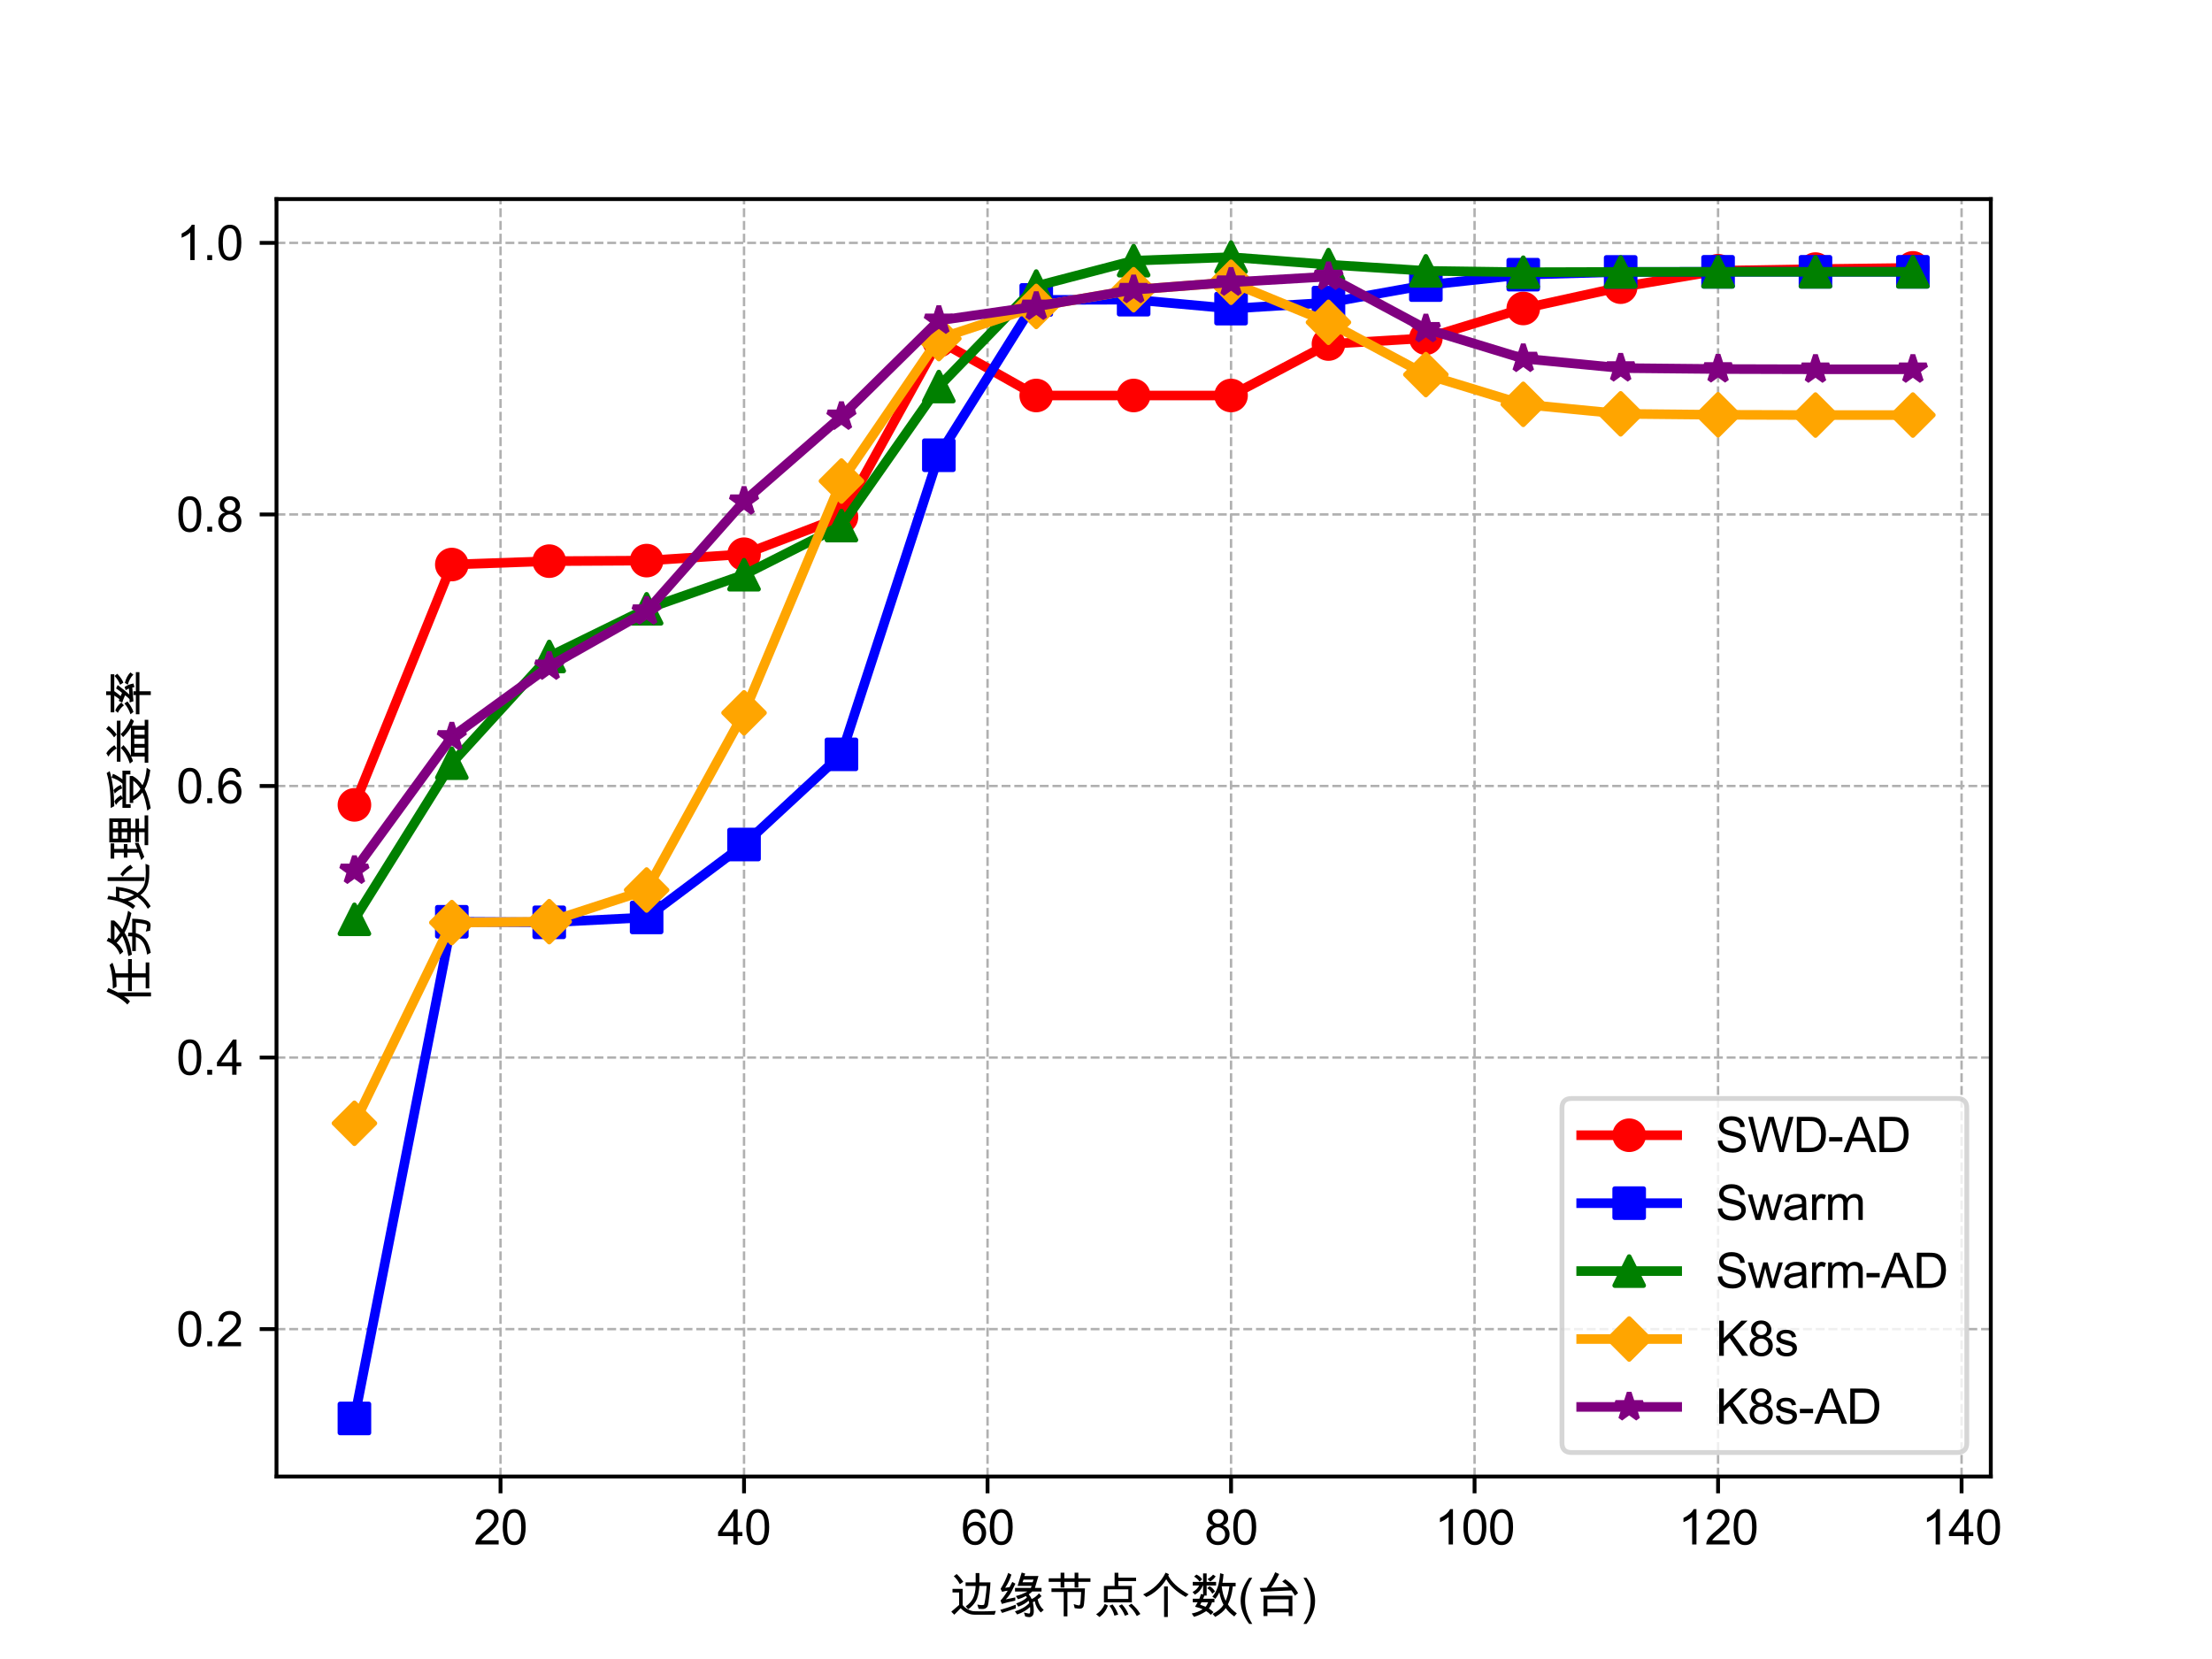 <?xml version="1.0" encoding="utf-8" standalone="no"?>
<!DOCTYPE svg PUBLIC "-//W3C//DTD SVG 1.1//EN"
  "http://www.w3.org/Graphics/SVG/1.1/DTD/svg11.dtd">
<svg xmlns:xlink="http://www.w3.org/1999/xlink" width="460.8pt" height="345.6pt" viewBox="0 0 460.8 345.6" xmlns="http://www.w3.org/2000/svg" version="1.1">
 <defs>
  <style type="text/css">*{stroke-linejoin: round; stroke-linecap: butt}</style>
 </defs>
 <g id="figure_1">
  <g id="patch_1">
   <path d="M 0 345.6 
L 460.8 345.6 
L 460.8 0 
L 0 0 
z
" style="fill: #ffffff"/>
  </g>
  <g id="axes_1">
   <g id="patch_2">
    <path d="M 57.6 307.584 
L 414.72 307.584 
L 414.72 41.472 
L 57.6 41.472 
z
" style="fill: #ffffff"/>
   </g>
   <g id="matplotlib.axis_1">
    <g id="xtick_1">
     <g id="line2d_1">
      <path d="M 104.269 307.584 
L 104.269 41.472 
" clip-path="url(#p4ec0c26c51)" style="fill: none; stroke-dasharray: 1.85,0.8; stroke-dashoffset: 0; stroke: #b0b0b0; stroke-width: 0.5"/>
     </g>
     <g id="line2d_2">
      <defs>
       <path id="m260bb89bce" d="M 0 0 
L 0 3.5 
" style="stroke: #000000; stroke-width: 0.8"/>
      </defs>
      <g>
       <use xlink:href="#m260bb89bce" x="104.269" y="307.584" style="stroke: #000000; stroke-width: 0.8"/>
      </g>
     </g>
     <g id="text_1">
      <!-- 20 -->
      <g transform="translate(98.708 321.742)scale(0.1 -0.1)">
       <defs>
        <path id="ArialUnicodeMS-32" d="M 3231 0 
L 197 0 
Q 197 388 467 784 
Q 738 1181 1478 1778 
Q 1931 2141 2287 2539 
Q 2644 2938 2644 3341 
Q 2644 3688 2398 3914 
Q 2153 4141 1778 4141 
Q 1400 4141 1144 3908 
Q 888 3675 884 3213 
L 306 3278 
Q 359 3922 764 4262 
Q 1169 4603 1791 4603 
Q 2466 4603 2842 4229 
Q 3219 3856 3219 3328 
Q 3219 2888 2901 2436 
Q 2584 1984 1638 1228 
Q 1141 831 978 544 
L 3231 544 
L 3231 0 
z
" transform="scale(0.016)"/>
        <path id="ArialUnicodeMS-30" d="M 1778 4603 
Q 3272 4603 3272 2259 
Q 3272 1075 2886 498 
Q 2500 -78 1778 -78 
Q 288 -78 288 2259 
Q 288 3444 673 4023 
Q 1059 4603 1778 4603 
z
M 1778 384 
Q 2231 384 2462 823 
Q 2694 1263 2694 2259 
Q 2694 2953 2592 3351 
Q 2491 3750 2286 3945 
Q 2081 4141 1772 4141 
Q 1319 4141 1091 3694 
Q 863 3247 863 2259 
Q 863 1575 966 1175 
Q 1069 775 1272 579 
Q 1475 384 1778 384 
z
" transform="scale(0.016)"/>
       </defs>
       <use xlink:href="#ArialUnicodeMS-32"/>
       <use xlink:href="#ArialUnicodeMS-30" x="55.615"/>
      </g>
     </g>
    </g>
    <g id="xtick_2">
     <g id="line2d_3">
      <path d="M 154.996 307.584 
L 154.996 41.472 
" clip-path="url(#p4ec0c26c51)" style="fill: none; stroke-dasharray: 1.85,0.8; stroke-dashoffset: 0; stroke: #b0b0b0; stroke-width: 0.5"/>
     </g>
     <g id="line2d_4">
      <g>
       <use xlink:href="#m260bb89bce" x="154.996" y="307.584" style="stroke: #000000; stroke-width: 0.8"/>
      </g>
     </g>
     <g id="text_2">
      <!-- 40 -->
      <g transform="translate(149.435 321.742)scale(0.1 -0.1)">
       <defs>
        <path id="ArialUnicodeMS-34" d="M 3263 1094 
L 2644 1094 
L 2644 0 
L 2081 0 
L 2081 1094 
L 97 1094 
L 97 1613 
L 2181 4581 
L 2644 4581 
L 2644 1613 
L 3263 1613 
L 3263 1094 
z
M 2081 1613 
L 2081 3681 
L 2069 3681 
L 647 1613 
L 2081 1613 
z
" transform="scale(0.016)"/>
       </defs>
       <use xlink:href="#ArialUnicodeMS-34"/>
       <use xlink:href="#ArialUnicodeMS-30" x="55.615"/>
      </g>
     </g>
    </g>
    <g id="xtick_3">
     <g id="line2d_5">
      <path d="M 205.724 307.584 
L 205.724 41.472 
" clip-path="url(#p4ec0c26c51)" style="fill: none; stroke-dasharray: 1.85,0.8; stroke-dashoffset: 0; stroke: #b0b0b0; stroke-width: 0.5"/>
     </g>
     <g id="line2d_6">
      <g>
       <use xlink:href="#m260bb89bce" x="205.724" y="307.584" style="stroke: #000000; stroke-width: 0.8"/>
      </g>
     </g>
     <g id="text_3">
      <!-- 60 -->
      <g transform="translate(200.163 321.742)scale(0.1 -0.1)">
       <defs>
        <path id="ArialUnicodeMS-36" d="M 838 2363 
Q 1225 2969 1941 2969 
Q 2503 2969 2897 2553 
Q 3291 2138 3291 1491 
Q 3291 838 2898 380 
Q 2506 -78 1856 -78 
Q 1197 -78 733 409 
Q 269 897 269 2144 
Q 269 3369 689 3986 
Q 1109 4603 1906 4603 
Q 2422 4603 2778 4315 
Q 3134 4028 3213 3463 
L 2650 3413 
Q 2497 4141 1875 4141 
Q 1444 4141 1134 3712 
Q 825 3284 825 2363 
L 838 2363 
z
M 1844 384 
Q 2231 384 2472 696 
Q 2713 1009 2713 1453 
Q 2713 1897 2472 2187 
Q 2231 2478 1825 2478 
Q 1453 2478 1184 2204 
Q 916 1931 916 1484 
Q 916 1028 1180 706 
Q 1444 384 1844 384 
z
" transform="scale(0.016)"/>
       </defs>
       <use xlink:href="#ArialUnicodeMS-36"/>
       <use xlink:href="#ArialUnicodeMS-30" x="55.615"/>
      </g>
     </g>
    </g>
    <g id="xtick_4">
     <g id="line2d_7">
      <path d="M 256.451 307.584 
L 256.451 41.472 
" clip-path="url(#p4ec0c26c51)" style="fill: none; stroke-dasharray: 1.85,0.8; stroke-dashoffset: 0; stroke: #b0b0b0; stroke-width: 0.5"/>
     </g>
     <g id="line2d_8">
      <g>
       <use xlink:href="#m260bb89bce" x="256.451" y="307.584" style="stroke: #000000; stroke-width: 0.8"/>
      </g>
     </g>
     <g id="text_4">
      <!-- 80 -->
      <g transform="translate(250.89 321.742)scale(0.1 -0.1)">
       <defs>
        <path id="ArialUnicodeMS-38" d="M 2425 2478 
Q 3284 2203 3284 1306 
Q 3284 716 2862 319 
Q 2441 -78 1778 -78 
Q 1109 -78 689 322 
Q 269 722 269 1325 
Q 269 1759 505 2084 
Q 741 2409 1141 2478 
L 1141 2491 
Q 453 2703 453 3419 
Q 453 3925 815 4264 
Q 1178 4603 1766 4603 
Q 2363 4603 2730 4253 
Q 3097 3903 3097 3406 
Q 3097 2731 2425 2491 
L 2425 2478 
z
M 1778 2700 
Q 2094 2700 2308 2901 
Q 2522 3103 2522 3406 
Q 2522 3716 2305 3928 
Q 2088 4141 1772 4141 
Q 1450 4141 1240 3931 
Q 1031 3722 1031 3438 
Q 1031 3097 1247 2898 
Q 1463 2700 1778 2700 
z
M 1778 384 
Q 2175 384 2440 640 
Q 2706 897 2706 1306 
Q 2706 1716 2432 1978 
Q 2159 2241 1766 2241 
Q 1356 2241 1100 1970 
Q 844 1700 844 1319 
Q 844 922 1108 653 
Q 1372 384 1778 384 
z
" transform="scale(0.016)"/>
       </defs>
       <use xlink:href="#ArialUnicodeMS-38"/>
       <use xlink:href="#ArialUnicodeMS-30" x="55.615"/>
      </g>
     </g>
    </g>
    <g id="xtick_5">
     <g id="line2d_9">
      <path d="M 307.178 307.584 
L 307.178 41.472 
" clip-path="url(#p4ec0c26c51)" style="fill: none; stroke-dasharray: 1.85,0.8; stroke-dashoffset: 0; stroke: #b0b0b0; stroke-width: 0.5"/>
     </g>
     <g id="line2d_10">
      <g>
       <use xlink:href="#m260bb89bce" x="307.178" y="307.584" style="stroke: #000000; stroke-width: 0.8"/>
      </g>
     </g>
     <g id="text_5">
      <!-- 100 -->
      <g transform="translate(298.837 321.742)scale(0.1 -0.1)">
       <defs>
        <path id="ArialUnicodeMS-31" d="M 2400 0 
L 1838 0 
L 1838 3584 
Q 1416 3184 709 2906 
L 709 3450 
Q 1681 3916 2034 4603 
L 2400 4603 
L 2400 0 
z
" transform="scale(0.016)"/>
       </defs>
       <use xlink:href="#ArialUnicodeMS-31"/>
       <use xlink:href="#ArialUnicodeMS-30" x="55.615"/>
       <use xlink:href="#ArialUnicodeMS-30" x="111.23"/>
      </g>
     </g>
    </g>
    <g id="xtick_6">
     <g id="line2d_11">
      <path d="M 357.905 307.584 
L 357.905 41.472 
" clip-path="url(#p4ec0c26c51)" style="fill: none; stroke-dasharray: 1.85,0.8; stroke-dashoffset: 0; stroke: #b0b0b0; stroke-width: 0.5"/>
     </g>
     <g id="line2d_12">
      <g>
       <use xlink:href="#m260bb89bce" x="357.905" y="307.584" style="stroke: #000000; stroke-width: 0.8"/>
      </g>
     </g>
     <g id="text_6">
      <!-- 120 -->
      <g transform="translate(349.564 321.742)scale(0.1 -0.1)">
       <use xlink:href="#ArialUnicodeMS-31"/>
       <use xlink:href="#ArialUnicodeMS-32" x="55.615"/>
       <use xlink:href="#ArialUnicodeMS-30" x="111.23"/>
      </g>
     </g>
    </g>
    <g id="xtick_7">
     <g id="line2d_13">
      <path d="M 408.633 307.584 
L 408.633 41.472 
" clip-path="url(#p4ec0c26c51)" style="fill: none; stroke-dasharray: 1.85,0.8; stroke-dashoffset: 0; stroke: #b0b0b0; stroke-width: 0.5"/>
     </g>
     <g id="line2d_14">
      <g>
       <use xlink:href="#m260bb89bce" x="408.633" y="307.584" style="stroke: #000000; stroke-width: 0.8"/>
      </g>
     </g>
     <g id="text_7">
      <!-- 140 -->
      <g transform="translate(400.291 321.742)scale(0.1 -0.1)">
       <use xlink:href="#ArialUnicodeMS-31"/>
       <use xlink:href="#ArialUnicodeMS-34" x="55.615"/>
       <use xlink:href="#ArialUnicodeMS-30" x="111.23"/>
      </g>
     </g>
    </g>
    <g id="text_8">
     <!-- 边缘节点个数(台) -->
     <g transform="translate(197.83 336.132)scale(0.1 -0.1)">
      <defs>
       <path id="ArialUnicodeMS-8fb9" d="M 5313 4056 
Q 5284 3438 5206 2703 
Q 5128 1969 5061 1462 
Q 4994 956 4858 825 
Q 4722 694 4592 642 
Q 4463 591 4259 591 
Q 4094 591 3775 616 
L 3603 1166 
Q 3994 1100 4188 1100 
Q 4447 1100 4494 1172 
Q 4541 1244 4655 2023 
Q 4769 2803 4819 3591 
L 3872 3591 
Q 3772 2244 3420 1637 
Q 3069 1031 2419 563 
L 2100 941 
Q 2769 1413 3061 2020 
Q 3353 2628 3384 3591 
L 2075 3591 
L 2075 4056 
L 3384 4056 
L 3384 5269 
L 3872 5269 
L 3872 4056 
L 5313 4056 
z
M 1772 4134 
L 1325 3822 
Q 959 4506 538 4850 
L 909 5147 
Q 1375 4722 1772 4134 
z
M 6009 341 
L 5850 -147 
L 3231 -147 
Q 2241 -147 1434 697 
L 603 -153 
L 213 244 
L 1234 1119 
L 1234 2747 
L 372 2747 
L 372 3213 
L 1691 3213 
L 1691 1106 
Q 1981 750 2398 534 
Q 2816 319 3175 301 
Q 3534 284 4122 284 
Q 4909 284 6009 341 
z
" transform="scale(0.016)"/>
       <path id="ArialUnicodeMS-7f18" d="M 5997 469 
L 5619 141 
Q 4994 734 4831 1600 
L 4581 1484 
Q 4706 953 4706 334 
Q 4706 -109 4532 -287 
Q 4359 -466 4116 -466 
Q 3944 -466 3591 -384 
L 3425 128 
L 4056 0 
Q 4241 -47 4241 363 
Q 4241 747 4213 856 
Q 3597 247 2541 -122 
L 2247 281 
Q 3484 672 4116 1369 
Q 4038 1647 4025 1678 
Q 3547 1209 2688 897 
L 2413 1319 
Q 3303 1613 3809 2088 
Q 3781 2153 3688 2284 
Q 3159 2000 2644 1869 
L 2375 2284 
Q 3138 2459 3847 2853 
L 3847 2869 
L 2259 2869 
L 2259 3334 
L 4325 3334 
L 4422 3609 
L 2597 3609 
L 3128 5338 
L 3591 5203 
L 3475 4891 
L 5313 4891 
L 4850 3334 
L 5709 3334 
L 5709 2869 
L 4500 2869 
Q 4328 2697 4050 2503 
Q 4294 2206 4434 1888 
Q 4966 2128 5381 2631 
L 5703 2278 
Q 5625 2169 5451 2025 
Q 5278 1881 5209 1850 
Q 5388 991 5997 469 
z
M 4672 4422 
L 3366 4422 
L 3238 4078 
L 4550 4078 
L 4672 4422 
z
M 2309 3891 
Q 1809 2809 1568 2462 
Q 1328 2116 1069 1863 
L 1081 1850 
L 2297 2106 
L 2297 1684 
Q 1128 1441 550 1253 
L 372 1697 
Q 756 2078 1313 2975 
Q 1128 2975 581 2834 
L 384 3219 
Q 1016 4231 1375 5294 
L 1791 5063 
Q 1513 4163 978 3353 
Q 1147 3366 1550 3438 
Q 1678 3659 1906 4116 
L 2309 3891 
z
M 2356 672 
L 581 78 
L 341 481 
Q 1272 741 2356 1153 
L 2356 672 
z
" transform="scale(0.016)"/>
       <path id="ArialUnicodeMS-8282" d="M 5831 4128 
L 4256 4128 
L 4256 3384 
L 3769 3384 
L 3769 4128 
L 2431 4128 
L 2431 3384 
L 1947 3384 
L 1947 4128 
L 391 4128 
L 403 4588 
L 1947 4588 
L 1947 5319 
L 2431 5319 
L 2431 4588 
L 3769 4588 
L 3769 5319 
L 4256 5319 
L 4256 4588 
L 5831 4588 
L 5831 4128 
z
M 5113 3272 
Q 5050 1375 4948 1004 
Q 4847 634 4456 634 
Q 4238 634 3781 703 
L 3647 1234 
Q 4203 1056 4341 1056 
Q 4466 1056 4511 1322 
Q 4556 1588 4622 2809 
L 2834 2809 
L 2834 -366 
L 2350 -366 
L 2350 2809 
L 756 2809 
L 756 3272 
L 5113 3272 
z
" transform="scale(0.016)"/>
       <path id="ArialUnicodeMS-70b9" d="M 5522 4225 
L 3213 4225 
L 3213 3597 
L 4972 3597 
L 4972 1459 
L 1338 1459 
L 1338 3597 
L 2725 3597 
L 2725 5313 
L 3213 5313 
L 3213 4666 
L 5522 4666 
L 5522 4225 
z
M 4513 1900 
L 4513 3156 
L 1825 3156 
L 1825 1900 
L 4513 1900 
z
M 6081 -56 
L 5619 -325 
Q 5188 509 4544 1031 
L 4922 1288 
Q 5672 631 6081 -56 
z
M 1856 1044 
Q 1550 141 763 -453 
L 319 -91 
Q 1059 356 1447 1247 
L 1850 1044 
L 1856 1044 
z
M 4538 -109 
L 4072 -288 
Q 3759 481 3272 997 
L 3681 1197 
Q 4216 653 4538 -109 
z
M 3200 -134 
L 2700 -275 
Q 2519 444 2047 1013 
L 2463 1184 
Q 2925 600 3200 -134 
z
" transform="scale(0.016)"/>
       <path id="ArialUnicodeMS-4e2a" d="M 6113 2503 
L 5728 2163 
Q 3956 3153 3200 4469 
Q 2788 3750 2070 3109 
Q 1353 2469 609 2156 
L 191 2491 
Q 2191 3438 3116 5325 
L 3547 5125 
L 3463 4947 
Q 4066 3694 6113 2503 
z
M 3406 -447 
L 2919 -447 
L 2919 3531 
L 3406 3531 
L 3406 -447 
z
" transform="scale(0.016)"/>
       <path id="ArialUnicodeMS-6570" d="M 6138 19 
L 5806 -378 
Q 5031 194 4697 716 
Q 4344 144 3328 -441 
L 2981 -50 
Q 3966 434 4403 1153 
Q 4038 1834 3866 2753 
Q 3678 2356 3353 1919 
L 2950 2203 
Q 3838 3172 3963 5253 
L 4409 5125 
Q 4341 4384 4269 4006 
L 5984 4006 
L 5984 3547 
L 5619 3541 
L 5594 3341 
Q 5441 2113 4978 1191 
Q 5281 672 6138 19 
z
M 5166 3541 
L 4172 3541 
Q 4297 2419 4691 1650 
Q 5038 2513 5166 3541 
z
M 3438 3653 
L 2209 3653 
L 2209 2338 
L 1919 2338 
Q 1900 2269 1753 1931 
L 3225 1931 
L 3225 1472 
L 2913 1472 
Q 2763 991 2503 666 
Q 2947 353 3103 184 
L 2747 -172 
Q 2463 138 2150 313 
Q 1322 -225 563 -428 
L 269 6 
Q 1106 163 1684 563 
Q 1291 756 703 884 
L 1038 1472 
L 403 1472 
L 403 1931 
L 1259 1931 
Q 1328 2056 1466 2553 
L 1747 2484 
L 1747 3653 
L 1716 3653 
Q 1413 2881 678 2456 
L 378 2803 
Q 938 3091 1241 3653 
L 403 3653 
L 403 4122 
L 1747 4122 
L 1747 5228 
L 2209 5228 
L 2209 4122 
L 3438 4122 
L 3438 3653 
z
M 2406 1472 
L 1538 1472 
Q 1422 1241 1369 1153 
Q 1388 1159 2069 884 
Q 2219 1031 2406 1472 
z
M 1625 4441 
L 1288 4159 
Q 1022 4547 575 4813 
L 878 5075 
Q 1394 4844 1625 4441 
z
M 3384 4844 
Q 3097 4409 2669 4172 
L 2322 4481 
Q 2806 4759 3047 5069 
L 3384 4844 
z
M 3303 2888 
L 2944 2578 
Q 2706 3025 2291 3297 
L 2584 3566 
Q 2988 3359 3303 2888 
z
" transform="scale(0.016)"/>
       <path id="ArialUnicodeMS-28" d="M 1900 -1344 
L 1497 -1344 
Q 978 -681 681 103 
Q 384 888 384 1656 
Q 384 2528 700 3275 
Q 1016 4022 1497 4659 
L 1900 4659 
Q 1344 3747 1155 3059 
Q 966 2372 966 1663 
Q 966 153 1900 -1344 
z
" transform="scale(0.016)"/>
       <path id="ArialUnicodeMS-53f0" d="M 5784 2656 
L 5369 2322 
Q 5228 2594 4928 3016 
L 978 2834 
L 794 3334 
L 1697 3359 
Q 2372 4347 2797 5375 
L 3322 5147 
Q 2744 3988 2272 3372 
L 4575 3463 
Q 4197 3850 3719 4166 
L 4109 4469 
Q 5166 3766 5784 2656 
z
M 5044 -325 
L 4556 -325 
L 4556 159 
L 1791 159 
L 1791 -325 
L 1288 -325 
L 1288 2322 
L 5044 2322 
L 5044 -325 
z
M 4556 628 
L 4556 1856 
L 1791 1856 
L 1791 628 
L 4556 628 
z
" transform="scale(0.016)"/>
       <path id="ArialUnicodeMS-29" d="M 634 4659 
Q 1153 3997 1450 3212 
Q 1747 2428 1747 1656 
Q 1747 788 1431 41 
Q 1116 -706 634 -1344 
L 231 -1344 
Q 788 -431 977 255 
Q 1166 941 1166 1650 
Q 1166 3163 231 4659 
L 634 4659 
z
" transform="scale(0.016)"/>
      </defs>
      <use xlink:href="#ArialUnicodeMS-8fb9"/>
      <use xlink:href="#ArialUnicodeMS-7f18" x="100"/>
      <use xlink:href="#ArialUnicodeMS-8282" x="200"/>
      <use xlink:href="#ArialUnicodeMS-70b9" x="300"/>
      <use xlink:href="#ArialUnicodeMS-4e2a" x="400"/>
      <use xlink:href="#ArialUnicodeMS-6570" x="500"/>
      <use xlink:href="#ArialUnicodeMS-28" x="600"/>
      <use xlink:href="#ArialUnicodeMS-53f0" x="633.301"/>
      <use xlink:href="#ArialUnicodeMS-29" x="733.301"/>
     </g>
    </g>
   </g>
   <g id="matplotlib.axis_2">
    <g id="ytick_1">
     <g id="line2d_15">
      <path d="M 57.6 276.877 
L 414.72 276.877 
" clip-path="url(#p4ec0c26c51)" style="fill: none; stroke-dasharray: 1.85,0.8; stroke-dashoffset: 0; stroke: #b0b0b0; stroke-width: 0.5"/>
     </g>
     <g id="line2d_16">
      <defs>
       <path id="m1af3673d75" d="M 0 0 
L -3.5 0 
" style="stroke: #000000; stroke-width: 0.8"/>
      </defs>
      <g>
       <use xlink:href="#m1af3673d75" x="57.6" y="276.877" style="stroke: #000000; stroke-width: 0.8"/>
      </g>
     </g>
     <g id="text_9">
      <!-- 0.2 -->
      <g transform="translate(36.7 280.455)scale(0.1 -0.1)">
       <defs>
        <path id="ArialUnicodeMS-2e" d="M 1209 0 
L 569 0 
L 569 641 
L 1209 641 
L 1209 0 
z
" transform="scale(0.016)"/>
       </defs>
       <use xlink:href="#ArialUnicodeMS-30"/>
       <use xlink:href="#ArialUnicodeMS-2e" x="55.615"/>
       <use xlink:href="#ArialUnicodeMS-32" x="83.398"/>
      </g>
     </g>
    </g>
    <g id="ytick_2">
     <g id="line2d_17">
      <path d="M 57.6 220.307 
L 414.72 220.307 
" clip-path="url(#p4ec0c26c51)" style="fill: none; stroke-dasharray: 1.85,0.8; stroke-dashoffset: 0; stroke: #b0b0b0; stroke-width: 0.5"/>
     </g>
     <g id="line2d_18">
      <g>
       <use xlink:href="#m1af3673d75" x="57.6" y="220.307" style="stroke: #000000; stroke-width: 0.8"/>
      </g>
     </g>
     <g id="text_10">
      <!-- 0.4 -->
      <g transform="translate(36.7 223.886)scale(0.1 -0.1)">
       <use xlink:href="#ArialUnicodeMS-30"/>
       <use xlink:href="#ArialUnicodeMS-2e" x="55.615"/>
       <use xlink:href="#ArialUnicodeMS-34" x="83.398"/>
      </g>
     </g>
    </g>
    <g id="ytick_3">
     <g id="line2d_19">
      <path d="M 57.6 163.737 
L 414.72 163.737 
" clip-path="url(#p4ec0c26c51)" style="fill: none; stroke-dasharray: 1.85,0.8; stroke-dashoffset: 0; stroke: #b0b0b0; stroke-width: 0.5"/>
     </g>
     <g id="line2d_20">
      <g>
       <use xlink:href="#m1af3673d75" x="57.6" y="163.737" style="stroke: #000000; stroke-width: 0.8"/>
      </g>
     </g>
     <g id="text_11">
      <!-- 0.6 -->
      <g transform="translate(36.7 167.316)scale(0.1 -0.1)">
       <use xlink:href="#ArialUnicodeMS-30"/>
       <use xlink:href="#ArialUnicodeMS-2e" x="55.615"/>
       <use xlink:href="#ArialUnicodeMS-36" x="83.398"/>
      </g>
     </g>
    </g>
    <g id="ytick_4">
     <g id="line2d_21">
      <path d="M 57.6 107.168 
L 414.72 107.168 
" clip-path="url(#p4ec0c26c51)" style="fill: none; stroke-dasharray: 1.85,0.8; stroke-dashoffset: 0; stroke: #b0b0b0; stroke-width: 0.5"/>
     </g>
     <g id="line2d_22">
      <g>
       <use xlink:href="#m1af3673d75" x="57.6" y="107.168" style="stroke: #000000; stroke-width: 0.8"/>
      </g>
     </g>
     <g id="text_12">
      <!-- 0.8 -->
      <g transform="translate(36.7 110.747)scale(0.1 -0.1)">
       <use xlink:href="#ArialUnicodeMS-30"/>
       <use xlink:href="#ArialUnicodeMS-2e" x="55.615"/>
       <use xlink:href="#ArialUnicodeMS-38" x="83.398"/>
      </g>
     </g>
    </g>
    <g id="ytick_5">
     <g id="line2d_23">
      <path d="M 57.6 50.598 
L 414.72 50.598 
" clip-path="url(#p4ec0c26c51)" style="fill: none; stroke-dasharray: 1.85,0.8; stroke-dashoffset: 0; stroke: #b0b0b0; stroke-width: 0.5"/>
     </g>
     <g id="line2d_24">
      <g>
       <use xlink:href="#m1af3673d75" x="57.6" y="50.598" style="stroke: #000000; stroke-width: 0.8"/>
      </g>
     </g>
     <g id="text_13">
      <!-- 1.0 -->
      <g transform="translate(36.7 54.177)scale(0.1 -0.1)">
       <use xlink:href="#ArialUnicodeMS-31"/>
       <use xlink:href="#ArialUnicodeMS-2e" x="55.615"/>
       <use xlink:href="#ArialUnicodeMS-30" x="83.398"/>
      </g>
     </g>
    </g>
    <g id="text_14">
     <!-- 任务处理受益率 -->
     <g transform="translate(30.708 209.528)rotate(-90)scale(0.1 -0.1)">
      <defs>
       <path id="ArialUnicodeMS-4efb" d="M 2322 5081 
L 1741 3859 
L 1741 -469 
L 1228 -469 
L 1228 3059 
Q 1013 2653 575 2266 
L 172 2613 
Q 1034 3388 1844 5313 
L 2322 5081 
z
M 6075 2028 
L 4231 2028 
L 4231 225 
L 5650 225 
L 5650 -244 
L 2272 -244 
L 2272 225 
L 3694 225 
L 3694 2028 
L 1919 2028 
L 1919 2516 
L 3694 2516 
L 3694 4078 
Q 3072 4022 2491 4013 
L 2228 4500 
Q 4097 4491 5306 4928 
L 5613 4556 
Q 4978 4278 4231 4153 
L 4231 2516 
L 6075 2516 
L 6075 2028 
z
" transform="scale(0.016)"/>
       <path id="ArialUnicodeMS-52a1" d="M 6131 2516 
L 5819 2088 
Q 4191 2431 3272 2981 
Q 2244 2309 422 2016 
L 225 2478 
Q 1959 2775 2828 3278 
Q 2081 3847 1966 4013 
Q 1447 3406 794 3144 
L 428 3584 
Q 1728 4050 2188 5306 
L 2613 5069 
Q 2597 5031 2456 4756 
L 4856 4756 
L 4856 4325 
Q 4434 3797 3700 3272 
Q 4516 2819 6131 2516 
z
M 4191 4288 
L 2297 4288 
Q 2516 4016 3256 3547 
Q 3853 3931 4191 4288 
z
M 5088 1978 
Q 5084 1322 4968 661 
Q 4853 0 4689 -208 
Q 4525 -416 4206 -416 
Q 3994 -416 3531 -347 
L 3413 213 
Q 3963 53 4178 53 
Q 4284 53 4345 156 
Q 4406 259 4490 770 
Q 4575 1281 4588 1509 
L 3206 1509 
Q 2841 -22 666 -441 
Q 441 -41 409 38 
Q 2394 316 2706 1509 
L 878 1509 
L 878 1978 
L 2784 1978 
Q 2794 2047 2794 2206 
Q 2794 2394 2803 2534 
L 3278 2472 
L 3272 1978 
L 5088 1978 
z
" transform="scale(0.016)"/>
       <path id="ArialUnicodeMS-5904" d="M 5984 250 
L 5791 -238 
L 4728 -238 
Q 3650 -238 2995 50 
Q 2341 338 1931 909 
Q 1456 213 469 -428 
L 134 -50 
Q 1022 403 1672 1306 
Q 1313 1881 1125 2522 
L 1113 2522 
Q 947 2056 500 1575 
L 116 1888 
Q 1194 3222 1381 5234 
L 1825 5069 
L 1644 4091 
L 3016 4091 
Q 2791 2206 2188 1281 
Q 2572 744 3111 478 
Q 3650 213 4850 213 
Q 5259 213 5984 250 
z
M 2509 3653 
L 1550 3653 
Q 1406 3147 1394 3122 
Q 1556 2344 1925 1734 
Q 2353 2516 2509 3653 
z
M 4244 384 
L 3756 384 
L 3756 5178 
L 4244 5178 
L 4244 384 
z
M 5863 2209 
L 5466 1900 
Q 4988 2759 4331 3206 
L 4628 3513 
Q 5384 3028 5863 2209 
z
" transform="scale(0.016)"/>
       <path id="ArialUnicodeMS-7406" d="M 6047 -103 
L 2163 -103 
L 2163 366 
L 3853 366 
L 3853 1094 
L 2572 1094 
L 2572 1563 
L 3853 1563 
L 3853 2163 
L 2528 2163 
L 2528 4959 
L 5656 4959 
L 5656 2163 
L 4341 2163 
L 4341 1563 
L 5613 1563 
L 5613 1094 
L 4341 1094 
L 4341 366 
L 6047 366 
L 6047 -103 
z
M 5191 4494 
L 4341 4494 
L 4341 3822 
L 5178 3822 
L 5191 4494 
z
M 3853 3822 
L 3853 4494 
L 3016 4494 
L 3016 3822 
L 3853 3822 
z
M 5172 2631 
L 5172 3353 
L 4341 3353 
L 4341 2631 
L 5172 2631 
z
M 3853 2631 
L 3853 3353 
L 3016 3353 
L 3016 2631 
L 3853 2631 
z
M 2456 1153 
L 647 409 
L 225 794 
Q 553 891 1191 1131 
L 1191 2606 
L 544 2606 
L 544 3072 
L 1191 3072 
L 1191 4319 
L 416 4319 
L 416 4788 
L 2400 4788 
L 2400 4319 
L 1678 4319 
L 1678 3072 
L 2309 3072 
L 2309 2606 
L 1678 2606 
L 1678 1319 
Q 2200 1538 2456 1631 
L 2456 1153 
z
" transform="scale(0.016)"/>
       <path id="ArialUnicodeMS-53d7" d="M 5556 4909 
Q 3675 4353 997 4313 
L 756 4781 
Q 3653 4756 5300 5306 
L 5556 4909 
z
M 5613 2216 
L 5125 2216 
L 5125 2784 
L 1253 2784 
L 1253 2181 
L 769 2181 
L 769 3250 
L 1947 3250 
Q 1644 3794 1141 4091 
L 1613 4306 
Q 2059 4056 2419 3431 
L 2075 3250 
L 3928 3250 
Q 4506 3884 4697 4672 
L 5203 4481 
Q 4959 3891 4488 3250 
L 5613 3250 
L 5613 2216 
z
M 3756 3456 
L 3303 3284 
Q 3119 3806 2638 4250 
L 3097 4416 
Q 3578 3925 3756 3456 
z
M 5991 91 
L 5691 -378 
Q 4122 -156 3244 359 
Q 2316 -125 728 -434 
L 409 13 
Q 1972 259 2772 653 
Q 2041 1219 1772 1844 
L 1416 1844 
L 1416 2309 
L 4916 2309 
L 4916 1913 
Q 4550 1225 3719 641 
Q 4538 206 5991 91 
z
M 4300 1844 
L 2303 1844 
Q 2663 1247 3244 909 
Q 3941 1319 4300 1844 
z
" transform="scale(0.016)"/>
       <path id="ArialUnicodeMS-76ca" d="M 5191 5063 
Q 4775 4500 4072 4000 
L 3706 4341 
Q 4428 4822 4788 5375 
L 5191 5063 
z
M 2675 4306 
L 2259 3994 
Q 1838 4713 1197 5075 
L 1631 5350 
Q 2178 5041 2675 4306 
z
M 5869 3506 
L 531 3506 
L 531 3975 
L 5869 3975 
L 5869 3506 
z
M 6144 2150 
L 5831 1753 
Q 5544 1859 5209 2034 
L 5209 353 
L 5984 353 
L 5984 -116 
L 403 -116 
L 403 353 
L 1203 353 
L 1203 2113 
Q 906 1969 609 1875 
L 288 2284 
Q 1559 2691 2322 3463 
L 2688 3116 
Q 2044 2509 1313 2150 
L 5006 2150 
Q 4272 2588 3738 3169 
L 4128 3481 
Q 4856 2681 6144 2150 
z
M 4691 366 
L 4691 1709 
L 4044 1709 
L 4044 366 
L 4691 366 
z
M 3547 366 
L 3547 1709 
L 2847 1709 
L 2847 366 
L 3547 366 
z
M 2350 353 
L 2350 1684 
L 1703 1684 
L 1703 353 
L 2350 353 
z
" transform="scale(0.016)"/>
       <path id="ArialUnicodeMS-7387" d="M 5663 4313 
L 3469 4313 
Q 3113 3806 2828 3488 
L 3244 3309 
Q 3453 3538 3822 4078 
L 4263 3872 
Q 3531 2878 3022 2356 
L 3809 2406 
Q 3738 2594 3591 2822 
L 4019 2969 
Q 4375 2419 4459 1813 
L 3988 1678 
Q 3988 1806 3938 1966 
L 2150 1819 
L 1997 2316 
L 2431 2328 
Q 2616 2500 2931 2906 
Q 2372 3163 1978 3278 
L 2203 3731 
L 2419 3647 
Q 2634 3900 2888 4313 
L 709 4313 
L 709 4781 
L 2956 4781 
L 2956 5375 
L 3444 5375 
L 3444 4781 
L 5663 4781 
L 5663 4313 
z
M 5734 3922 
Q 5091 3316 4581 3128 
L 4294 3553 
Q 4947 3791 5447 4281 
L 5734 3922 
z
M 1984 3397 
L 1619 3059 
Q 1263 3534 653 3853 
L 947 4184 
Q 1531 3975 1984 3397 
z
M 2131 2597 
Q 1419 2031 763 1813 
L 459 2209 
Q 1238 2447 1863 2994 
L 2131 2597 
z
M 5906 2216 
L 5619 1831 
Q 5109 2341 4306 2553 
L 4550 2938 
Q 5391 2722 5906 2216 
z
M 5941 1038 
L 3456 1038 
L 3456 -441 
L 2963 -441 
L 2963 1038 
L 459 1038 
L 459 1503 
L 2963 1503 
L 2963 1831 
L 3456 1831 
L 3456 1503 
L 5941 1503 
L 5941 1038 
z
" transform="scale(0.016)"/>
      </defs>
      <use xlink:href="#ArialUnicodeMS-4efb"/>
      <use xlink:href="#ArialUnicodeMS-52a1" x="100"/>
      <use xlink:href="#ArialUnicodeMS-5904" x="200"/>
      <use xlink:href="#ArialUnicodeMS-7406" x="300"/>
      <use xlink:href="#ArialUnicodeMS-53d7" x="400"/>
      <use xlink:href="#ArialUnicodeMS-76ca" x="500"/>
      <use xlink:href="#ArialUnicodeMS-7387" x="600"/>
     </g>
    </g>
   </g>
   <g id="line2d_25">
    <path d="M 73.833 167.669 
L 94.124 117.605 
L 114.415 116.898 
L 134.705 116.785 
L 154.996 115.455 
L 175.287 107.705 
L 195.578 70.963 
L 215.869 82.39 
L 236.16 82.39 
L 256.451 82.39 
L 276.742 71.67 
L 297.033 70.454 
L 317.324 64.26 
L 337.615 59.819 
L 357.905 56.396 
L 378.196 56.057 
L 398.487 55.803 
" clip-path="url(#p4ec0c26c51)" style="fill: none; stroke: #ff0000; stroke-width: 2; stroke-linecap: square"/>
    <defs>
     <path id="m1f95e2915f" d="M 0 3 
C 0.796 3 1.559 2.684 2.121 2.121 
C 2.684 1.559 3 0.796 3 0 
C 3 -0.796 2.684 -1.559 2.121 -2.121 
C 1.559 -2.684 0.796 -3 0 -3 
C -0.796 -3 -1.559 -2.684 -2.121 -2.121 
C -2.684 -1.559 -3 -0.796 -3 0 
C -3 0.796 -2.684 1.559 -2.121 2.121 
C -1.559 2.684 -0.796 3 0 3 
z
" style="stroke: #ff0000"/>
    </defs>
    <g clip-path="url(#p4ec0c26c51)">
     <use xlink:href="#m1f95e2915f" x="73.833" y="167.669" style="fill: #ff0000; stroke: #ff0000"/>
     <use xlink:href="#m1f95e2915f" x="94.124" y="117.605" style="fill: #ff0000; stroke: #ff0000"/>
     <use xlink:href="#m1f95e2915f" x="114.415" y="116.898" style="fill: #ff0000; stroke: #ff0000"/>
     <use xlink:href="#m1f95e2915f" x="134.705" y="116.785" style="fill: #ff0000; stroke: #ff0000"/>
     <use xlink:href="#m1f95e2915f" x="154.996" y="115.455" style="fill: #ff0000; stroke: #ff0000"/>
     <use xlink:href="#m1f95e2915f" x="175.287" y="107.705" style="fill: #ff0000; stroke: #ff0000"/>
     <use xlink:href="#m1f95e2915f" x="195.578" y="70.963" style="fill: #ff0000; stroke: #ff0000"/>
     <use xlink:href="#m1f95e2915f" x="215.869" y="82.39" style="fill: #ff0000; stroke: #ff0000"/>
     <use xlink:href="#m1f95e2915f" x="236.16" y="82.39" style="fill: #ff0000; stroke: #ff0000"/>
     <use xlink:href="#m1f95e2915f" x="256.451" y="82.39" style="fill: #ff0000; stroke: #ff0000"/>
     <use xlink:href="#m1f95e2915f" x="276.742" y="71.67" style="fill: #ff0000; stroke: #ff0000"/>
     <use xlink:href="#m1f95e2915f" x="297.033" y="70.454" style="fill: #ff0000; stroke: #ff0000"/>
     <use xlink:href="#m1f95e2915f" x="317.324" y="64.26" style="fill: #ff0000; stroke: #ff0000"/>
     <use xlink:href="#m1f95e2915f" x="337.615" y="59.819" style="fill: #ff0000; stroke: #ff0000"/>
     <use xlink:href="#m1f95e2915f" x="357.905" y="56.396" style="fill: #ff0000; stroke: #ff0000"/>
     <use xlink:href="#m1f95e2915f" x="378.196" y="56.057" style="fill: #ff0000; stroke: #ff0000"/>
     <use xlink:href="#m1f95e2915f" x="398.487" y="55.803" style="fill: #ff0000; stroke: #ff0000"/>
    </g>
   </g>
   <g id="line2d_26">
    <path d="M 73.833 295.488 
L 94.124 192.022 
L 114.415 192.135 
L 134.705 191.117 
L 154.996 175.928 
L 175.287 157.147 
L 195.578 94.836 
L 215.869 62.478 
L 236.16 62.421 
L 256.451 64.288 
L 276.742 63.043 
L 297.033 59.395 
L 317.324 57.217 
L 337.615 56.651 
L 357.905 56.623 
L 378.196 56.623 
L 398.487 56.623 
" clip-path="url(#p4ec0c26c51)" style="fill: none; stroke: #0000ff; stroke-width: 2; stroke-linecap: square"/>
    <defs>
     <path id="m7d0fd4e791" d="M -3 3 
L 3 3 
L 3 -3 
L -3 -3 
z
" style="stroke: #0000ff; stroke-linejoin: miter"/>
    </defs>
    <g clip-path="url(#p4ec0c26c51)">
     <use xlink:href="#m7d0fd4e791" x="73.833" y="295.488" style="fill: #0000ff; stroke: #0000ff; stroke-linejoin: miter"/>
     <use xlink:href="#m7d0fd4e791" x="94.124" y="192.022" style="fill: #0000ff; stroke: #0000ff; stroke-linejoin: miter"/>
     <use xlink:href="#m7d0fd4e791" x="114.415" y="192.135" style="fill: #0000ff; stroke: #0000ff; stroke-linejoin: miter"/>
     <use xlink:href="#m7d0fd4e791" x="134.705" y="191.117" style="fill: #0000ff; stroke: #0000ff; stroke-linejoin: miter"/>
     <use xlink:href="#m7d0fd4e791" x="154.996" y="175.928" style="fill: #0000ff; stroke: #0000ff; stroke-linejoin: miter"/>
     <use xlink:href="#m7d0fd4e791" x="175.287" y="157.147" style="fill: #0000ff; stroke: #0000ff; stroke-linejoin: miter"/>
     <use xlink:href="#m7d0fd4e791" x="195.578" y="94.836" style="fill: #0000ff; stroke: #0000ff; stroke-linejoin: miter"/>
     <use xlink:href="#m7d0fd4e791" x="215.869" y="62.478" style="fill: #0000ff; stroke: #0000ff; stroke-linejoin: miter"/>
     <use xlink:href="#m7d0fd4e791" x="236.16" y="62.421" style="fill: #0000ff; stroke: #0000ff; stroke-linejoin: miter"/>
     <use xlink:href="#m7d0fd4e791" x="256.451" y="64.288" style="fill: #0000ff; stroke: #0000ff; stroke-linejoin: miter"/>
     <use xlink:href="#m7d0fd4e791" x="276.742" y="63.043" style="fill: #0000ff; stroke: #0000ff; stroke-linejoin: miter"/>
     <use xlink:href="#m7d0fd4e791" x="297.033" y="59.395" style="fill: #0000ff; stroke: #0000ff; stroke-linejoin: miter"/>
     <use xlink:href="#m7d0fd4e791" x="317.324" y="57.217" style="fill: #0000ff; stroke: #0000ff; stroke-linejoin: miter"/>
     <use xlink:href="#m7d0fd4e791" x="337.615" y="56.651" style="fill: #0000ff; stroke: #0000ff; stroke-linejoin: miter"/>
     <use xlink:href="#m7d0fd4e791" x="357.905" y="56.623" style="fill: #0000ff; stroke: #0000ff; stroke-linejoin: miter"/>
     <use xlink:href="#m7d0fd4e791" x="378.196" y="56.623" style="fill: #0000ff; stroke: #0000ff; stroke-linejoin: miter"/>
     <use xlink:href="#m7d0fd4e791" x="398.487" y="56.623" style="fill: #0000ff; stroke: #0000ff; stroke-linejoin: miter"/>
    </g>
   </g>
   <g id="line2d_27">
    <path d="M 73.833 191.513 
L 94.124 158.985 
L 114.415 136.754 
L 134.705 126.826 
L 154.996 119.726 
L 175.287 109.487 
L 195.578 80.523 
L 215.869 59.593 
L 236.16 54.303 
L 256.451 53.568 
L 276.742 55.124 
L 297.033 56.425 
L 317.324 56.708 
L 337.615 56.651 
L 357.905 56.623 
L 378.196 56.623 
L 398.487 56.623 
" clip-path="url(#p4ec0c26c51)" style="fill: none; stroke: #008000; stroke-width: 2; stroke-linecap: square"/>
    <defs>
     <path id="m58940fc2de" d="M 0 -3 
L -3 3 
L 3 3 
z
" style="stroke: #008000; stroke-linejoin: miter"/>
    </defs>
    <g clip-path="url(#p4ec0c26c51)">
     <use xlink:href="#m58940fc2de" x="73.833" y="191.513" style="fill: #008000; stroke: #008000; stroke-linejoin: miter"/>
     <use xlink:href="#m58940fc2de" x="94.124" y="158.985" style="fill: #008000; stroke: #008000; stroke-linejoin: miter"/>
     <use xlink:href="#m58940fc2de" x="114.415" y="136.754" style="fill: #008000; stroke: #008000; stroke-linejoin: miter"/>
     <use xlink:href="#m58940fc2de" x="134.705" y="126.826" style="fill: #008000; stroke: #008000; stroke-linejoin: miter"/>
     <use xlink:href="#m58940fc2de" x="154.996" y="119.726" style="fill: #008000; stroke: #008000; stroke-linejoin: miter"/>
     <use xlink:href="#m58940fc2de" x="175.287" y="109.487" style="fill: #008000; stroke: #008000; stroke-linejoin: miter"/>
     <use xlink:href="#m58940fc2de" x="195.578" y="80.523" style="fill: #008000; stroke: #008000; stroke-linejoin: miter"/>
     <use xlink:href="#m58940fc2de" x="215.869" y="59.593" style="fill: #008000; stroke: #008000; stroke-linejoin: miter"/>
     <use xlink:href="#m58940fc2de" x="236.16" y="54.303" style="fill: #008000; stroke: #008000; stroke-linejoin: miter"/>
     <use xlink:href="#m58940fc2de" x="256.451" y="53.568" style="fill: #008000; stroke: #008000; stroke-linejoin: miter"/>
     <use xlink:href="#m58940fc2de" x="276.742" y="55.124" style="fill: #008000; stroke: #008000; stroke-linejoin: miter"/>
     <use xlink:href="#m58940fc2de" x="297.033" y="56.425" style="fill: #008000; stroke: #008000; stroke-linejoin: miter"/>
     <use xlink:href="#m58940fc2de" x="317.324" y="56.708" style="fill: #008000; stroke: #008000; stroke-linejoin: miter"/>
     <use xlink:href="#m58940fc2de" x="337.615" y="56.651" style="fill: #008000; stroke: #008000; stroke-linejoin: miter"/>
     <use xlink:href="#m58940fc2de" x="357.905" y="56.623" style="fill: #008000; stroke: #008000; stroke-linejoin: miter"/>
     <use xlink:href="#m58940fc2de" x="378.196" y="56.623" style="fill: #008000; stroke: #008000; stroke-linejoin: miter"/>
     <use xlink:href="#m58940fc2de" x="398.487" y="56.623" style="fill: #008000; stroke: #008000; stroke-linejoin: miter"/>
    </g>
   </g>
   <g id="line2d_28">
    <path d="M 73.833 233.997 
L 94.124 192.192 
L 114.415 191.994 
L 134.705 185.404 
L 154.996 148.492 
L 175.287 100.21 
L 195.578 70.539 
L 215.869 63.835 
L 236.16 60.356 
L 256.451 58.801 
L 276.742 67.145 
L 297.033 78.034 
L 317.324 84.229 
L 337.615 86.209 
L 357.905 86.407 
L 378.196 86.463 
L 398.487 86.463 
" clip-path="url(#p4ec0c26c51)" style="fill: none; stroke: #ffa500; stroke-width: 2; stroke-linecap: square"/>
    <defs>
     <path id="mdfb049c63e" d="M -0 4.243 
L 4.243 0 
L 0 -4.243 
L -4.243 -0 
z
" style="stroke: #ffa500; stroke-linejoin: miter"/>
    </defs>
    <g clip-path="url(#p4ec0c26c51)">
     <use xlink:href="#mdfb049c63e" x="73.833" y="233.997" style="fill: #ffa500; stroke: #ffa500; stroke-linejoin: miter"/>
     <use xlink:href="#mdfb049c63e" x="94.124" y="192.192" style="fill: #ffa500; stroke: #ffa500; stroke-linejoin: miter"/>
     <use xlink:href="#mdfb049c63e" x="114.415" y="191.994" style="fill: #ffa500; stroke: #ffa500; stroke-linejoin: miter"/>
     <use xlink:href="#mdfb049c63e" x="134.705" y="185.404" style="fill: #ffa500; stroke: #ffa500; stroke-linejoin: miter"/>
     <use xlink:href="#mdfb049c63e" x="154.996" y="148.492" style="fill: #ffa500; stroke: #ffa500; stroke-linejoin: miter"/>
     <use xlink:href="#mdfb049c63e" x="175.287" y="100.21" style="fill: #ffa500; stroke: #ffa500; stroke-linejoin: miter"/>
     <use xlink:href="#mdfb049c63e" x="195.578" y="70.539" style="fill: #ffa500; stroke: #ffa500; stroke-linejoin: miter"/>
     <use xlink:href="#mdfb049c63e" x="215.869" y="63.835" style="fill: #ffa500; stroke: #ffa500; stroke-linejoin: miter"/>
     <use xlink:href="#mdfb049c63e" x="236.16" y="60.356" style="fill: #ffa500; stroke: #ffa500; stroke-linejoin: miter"/>
     <use xlink:href="#mdfb049c63e" x="256.451" y="58.801" style="fill: #ffa500; stroke: #ffa500; stroke-linejoin: miter"/>
     <use xlink:href="#mdfb049c63e" x="276.742" y="67.145" style="fill: #ffa500; stroke: #ffa500; stroke-linejoin: miter"/>
     <use xlink:href="#mdfb049c63e" x="297.033" y="78.034" style="fill: #ffa500; stroke: #ffa500; stroke-linejoin: miter"/>
     <use xlink:href="#mdfb049c63e" x="317.324" y="84.229" style="fill: #ffa500; stroke: #ffa500; stroke-linejoin: miter"/>
     <use xlink:href="#mdfb049c63e" x="337.615" y="86.209" style="fill: #ffa500; stroke: #ffa500; stroke-linejoin: miter"/>
     <use xlink:href="#mdfb049c63e" x="357.905" y="86.407" style="fill: #ffa500; stroke: #ffa500; stroke-linejoin: miter"/>
     <use xlink:href="#mdfb049c63e" x="378.196" y="86.463" style="fill: #ffa500; stroke: #ffa500; stroke-linejoin: miter"/>
     <use xlink:href="#mdfb049c63e" x="398.487" y="86.463" style="fill: #ffa500; stroke: #ffa500; stroke-linejoin: miter"/>
    </g>
   </g>
   <g id="line2d_29">
    <path d="M 73.833 181.33 
L 94.124 153.527 
L 114.415 138.818 
L 134.705 127.335 
L 154.996 104.424 
L 175.287 86.746 
L 195.578 66.749 
L 215.869 63.835 
L 236.16 60.356 
L 256.451 58.801 
L 276.742 57.613 
L 297.033 68.502 
L 317.324 74.697 
L 337.615 76.677 
L 357.905 76.875 
L 378.196 76.931 
L 398.487 76.931 
" clip-path="url(#p4ec0c26c51)" style="fill: none; stroke: #800080; stroke-width: 2; stroke-linecap: square"/>
    <defs>
     <path id="ma2f97d6af9" d="M 0 -3 
L -0.674 -0.927 
L -2.853 -0.927 
L -1.09 0.354 
L -1.763 2.427 
L -0 1.146 
L 1.763 2.427 
L 1.09 0.354 
L 2.853 -0.927 
L 0.674 -0.927 
z
" style="stroke: #800080; stroke-linejoin: bevel"/>
    </defs>
    <g clip-path="url(#p4ec0c26c51)">
     <use xlink:href="#ma2f97d6af9" x="73.833" y="181.33" style="fill: #800080; stroke: #800080; stroke-linejoin: bevel"/>
     <use xlink:href="#ma2f97d6af9" x="94.124" y="153.527" style="fill: #800080; stroke: #800080; stroke-linejoin: bevel"/>
     <use xlink:href="#ma2f97d6af9" x="114.415" y="138.818" style="fill: #800080; stroke: #800080; stroke-linejoin: bevel"/>
     <use xlink:href="#ma2f97d6af9" x="134.705" y="127.335" style="fill: #800080; stroke: #800080; stroke-linejoin: bevel"/>
     <use xlink:href="#ma2f97d6af9" x="154.996" y="104.424" style="fill: #800080; stroke: #800080; stroke-linejoin: bevel"/>
     <use xlink:href="#ma2f97d6af9" x="175.287" y="86.746" style="fill: #800080; stroke: #800080; stroke-linejoin: bevel"/>
     <use xlink:href="#ma2f97d6af9" x="195.578" y="66.749" style="fill: #800080; stroke: #800080; stroke-linejoin: bevel"/>
     <use xlink:href="#ma2f97d6af9" x="215.869" y="63.835" style="fill: #800080; stroke: #800080; stroke-linejoin: bevel"/>
     <use xlink:href="#ma2f97d6af9" x="236.16" y="60.356" style="fill: #800080; stroke: #800080; stroke-linejoin: bevel"/>
     <use xlink:href="#ma2f97d6af9" x="256.451" y="58.801" style="fill: #800080; stroke: #800080; stroke-linejoin: bevel"/>
     <use xlink:href="#ma2f97d6af9" x="276.742" y="57.613" style="fill: #800080; stroke: #800080; stroke-linejoin: bevel"/>
     <use xlink:href="#ma2f97d6af9" x="297.033" y="68.502" style="fill: #800080; stroke: #800080; stroke-linejoin: bevel"/>
     <use xlink:href="#ma2f97d6af9" x="317.324" y="74.697" style="fill: #800080; stroke: #800080; stroke-linejoin: bevel"/>
     <use xlink:href="#ma2f97d6af9" x="337.615" y="76.677" style="fill: #800080; stroke: #800080; stroke-linejoin: bevel"/>
     <use xlink:href="#ma2f97d6af9" x="357.905" y="76.875" style="fill: #800080; stroke: #800080; stroke-linejoin: bevel"/>
     <use xlink:href="#ma2f97d6af9" x="378.196" y="76.931" style="fill: #800080; stroke: #800080; stroke-linejoin: bevel"/>
     <use xlink:href="#ma2f97d6af9" x="398.487" y="76.931" style="fill: #800080; stroke: #800080; stroke-linejoin: bevel"/>
    </g>
   </g>
   <g id="patch_3">
    <path d="M 57.6 307.584 
L 57.6 41.472 
" style="fill: none; stroke: #000000; stroke-width: 0.8; stroke-linejoin: miter; stroke-linecap: square"/>
   </g>
   <g id="patch_4">
    <path d="M 414.72 307.584 
L 414.72 41.472 
" style="fill: none; stroke: #000000; stroke-width: 0.8; stroke-linejoin: miter; stroke-linecap: square"/>
   </g>
   <g id="patch_5">
    <path d="M 57.6 307.584 
L 414.72 307.584 
" style="fill: none; stroke: #000000; stroke-width: 0.8; stroke-linejoin: miter; stroke-linecap: square"/>
   </g>
   <g id="patch_6">
    <path d="M 57.6 41.472 
L 414.72 41.472 
" style="fill: none; stroke: #000000; stroke-width: 0.8; stroke-linejoin: miter; stroke-linecap: square"/>
   </g>
   <g id="legend_1">
    <g id="patch_7">
     <path d="M 327.386 302.584 
L 407.72 302.584 
Q 409.72 302.584 409.72 300.584 
L 409.72 230.834 
Q 409.72 228.834 407.72 228.834 
L 327.386 228.834 
Q 325.386 228.834 325.386 230.834 
L 325.386 300.584 
Q 325.386 302.584 327.386 302.584 
z
" style="fill: #ffffff; opacity: 0.8; stroke: #cccccc; stroke-linejoin: miter"/>
    </g>
    <g id="line2d_30">
     <path d="M 329.386 236.492 
L 339.386 236.492 
L 349.386 236.492 
" style="fill: none; stroke: #ff0000; stroke-width: 2; stroke-linecap: square"/>
     <g>
      <use xlink:href="#m1f95e2915f" x="339.386" y="236.492" style="fill: #ff0000; stroke: #ff0000"/>
     </g>
    </g>
    <g id="text_15">
     <!-- SWD-AD -->
     <g transform="translate(357.386 239.992)scale(0.1 -0.1)">
      <defs>
       <path id="ArialUnicodeMS-53" d="M 3213 3238 
Q 3175 3675 2897 3895 
Q 2619 4116 2100 4116 
Q 1631 4116 1337 3941 
Q 1044 3766 1044 3431 
Q 1044 3134 1270 2989 
Q 1497 2844 2138 2700 
Q 2706 2575 3065 2444 
Q 3425 2313 3681 2036 
Q 3938 1759 3938 1294 
Q 3938 703 3467 312 
Q 2997 -78 2241 -78 
Q 1275 -78 795 353 
Q 316 784 288 1472 
L 863 1522 
Q 903 972 1287 720 
Q 1672 469 2216 469 
Q 2725 469 3039 678 
Q 3353 888 3353 1247 
Q 3353 1622 3025 1794 
Q 2697 1966 1923 2133 
Q 1150 2300 809 2603 
Q 469 2906 469 3391 
Q 469 3941 900 4300 
Q 1331 4659 2075 4659 
Q 2838 4659 3302 4301 
Q 3766 3944 3794 3284 
L 3213 3238 
z
" transform="scale(0.016)"/>
       <path id="ArialUnicodeMS-57" d="M 5972 4581 
L 4709 0 
L 4128 0 
L 3128 3609 
Q 3050 3888 3028 4031 
L 3016 4031 
L 2888 3488 
L 1913 0 
L 1300 0 
L 78 4581 
L 697 4581 
L 1403 1575 
Q 1544 984 1581 706 
Q 1588 650 1588 641 
L 1600 641 
Q 1725 1234 1797 1491 
L 2669 4581 
L 3406 4581 
L 4056 2266 
Q 4300 1403 4409 641 
L 4422 641 
Q 4488 1013 4641 1638 
L 5363 4581 
L 5972 4581 
z
" transform="scale(0.016)"/>
       <path id="ArialUnicodeMS-44" d="M 513 4581 
L 2094 4581 
Q 2509 4581 2809 4539 
Q 3109 4497 3382 4333 
Q 3656 4169 3861 3881 
Q 4066 3594 4183 3220 
Q 4300 2847 4300 2316 
Q 4300 1303 3819 651 
Q 3338 0 2163 0 
L 513 0 
L 513 4581 
z
M 1119 544 
L 2100 544 
Q 2400 544 2636 581 
Q 2872 619 3114 784 
Q 3356 950 3515 1328 
Q 3675 1706 3675 2328 
Q 3675 2672 3614 2970 
Q 3553 3269 3389 3514 
Q 3225 3759 3012 3873 
Q 2800 3988 2598 4013 
Q 2397 4038 2081 4038 
L 1119 4038 
L 1119 544 
z
" transform="scale(0.016)"/>
       <path id="ArialUnicodeMS-2d" d="M 1925 1375 
L 206 1375 
L 206 1941 
L 1925 1941 
L 1925 1375 
z
" transform="scale(0.016)"/>
       <path id="ArialUnicodeMS-41" d="M 4275 0 
L 3591 0 
L 3053 1394 
L 1141 1394 
L 634 0 
L -6 0 
L 1753 4581 
L 2406 4581 
L 4275 0 
z
M 2869 1875 
Q 2306 3363 2234 3564 
Q 2163 3766 2075 4103 
L 2059 4103 
Q 1972 3641 1825 3247 
L 1313 1875 
L 2869 1875 
z
" transform="scale(0.016)"/>
      </defs>
      <use xlink:href="#ArialUnicodeMS-53"/>
      <use xlink:href="#ArialUnicodeMS-57" x="66.699"/>
      <use xlink:href="#ArialUnicodeMS-44" x="161.084"/>
      <use xlink:href="#ArialUnicodeMS-2d" x="233.301"/>
      <use xlink:href="#ArialUnicodeMS-41" x="266.602"/>
      <use xlink:href="#ArialUnicodeMS-44" x="333.301"/>
     </g>
    </g>
    <g id="line2d_31">
     <path d="M 329.386 250.642 
L 339.386 250.642 
L 349.386 250.642 
" style="fill: none; stroke: #0000ff; stroke-width: 2; stroke-linecap: square"/>
     <g>
      <use xlink:href="#m7d0fd4e791" x="339.386" y="250.642" style="fill: #0000ff; stroke: #0000ff; stroke-linejoin: miter"/>
     </g>
    </g>
    <g id="text_16">
     <!-- Swarm -->
     <g transform="translate(357.386 254.142)scale(0.1 -0.1)">
      <defs>
       <path id="ArialUnicodeMS-77" d="M 4588 3316 
L 3547 0 
L 2963 0 
L 2438 1991 
Q 2434 1991 2371 2259 
Q 2309 2528 2309 2553 
L 2297 2553 
L 1638 0 
L 1050 0 
L 31 3316 
L 616 3316 
L 1338 691 
L 1450 1138 
L 2041 3316 
L 2619 3316 
L 3066 1578 
Q 3253 859 3272 763 
L 3284 763 
L 4038 3316 
L 4588 3316 
z
" transform="scale(0.016)"/>
       <path id="ArialUnicodeMS-61" d="M 3303 0 
L 2713 0 
Q 2631 156 2597 409 
Q 2031 -78 1375 -78 
Q 850 -78 547 184 
Q 244 447 244 878 
Q 244 1291 536 1558 
Q 828 1825 1550 1913 
L 2075 1991 
Q 2369 2038 2559 2106 
Q 2559 2359 2543 2464 
Q 2528 2569 2451 2681 
Q 2375 2794 2206 2862 
Q 2038 2931 1753 2931 
Q 1391 2931 1180 2797 
Q 969 2663 891 2297 
L 341 2369 
Q 431 2878 806 3134 
Q 1181 3391 1838 3391 
Q 2434 3391 2714 3214 
Q 2994 3038 3058 2788 
Q 3122 2538 3122 2144 
L 3122 1388 
Q 3122 697 3148 461 
Q 3175 225 3303 0 
z
M 2559 1459 
L 2559 1663 
Q 2119 1516 1481 1430 
Q 844 1344 844 891 
Q 844 663 1016 514 
Q 1188 366 1509 366 
Q 1925 366 2242 614 
Q 2559 863 2559 1459 
z
" transform="scale(0.016)"/>
       <path id="ArialUnicodeMS-72" d="M 2216 3213 
L 2022 2694 
Q 1813 2816 1613 2816 
Q 1297 2816 1134 2533 
Q 972 2250 972 1741 
L 972 0 
L 409 0 
L 409 3316 
L 922 3316 
L 922 2816 
L 934 2816 
Q 1203 3391 1638 3391 
Q 1925 3391 2216 3213 
z
" transform="scale(0.016)"/>
       <path id="ArialUnicodeMS-6d" d="M 4922 0 
L 4359 0 
L 4359 2094 
Q 4359 2325 4328 2489 
Q 4297 2653 4167 2779 
Q 4038 2906 3763 2906 
Q 3431 2906 3190 2675 
Q 2950 2444 2950 1925 
L 2950 0 
L 2388 0 
L 2388 2156 
Q 2388 2588 2236 2747 
Q 2084 2906 1806 2906 
Q 1444 2906 1211 2656 
Q 978 2406 978 1722 
L 978 0 
L 416 0 
L 416 3316 
L 922 3316 
L 922 2853 
L 934 2853 
Q 1272 3391 1925 3391 
Q 2291 3391 2527 3245 
Q 2763 3100 2869 2809 
Q 3238 3391 3891 3391 
Q 4406 3391 4664 3112 
Q 4922 2834 4922 2278 
L 4922 0 
z
" transform="scale(0.016)"/>
      </defs>
      <use xlink:href="#ArialUnicodeMS-53"/>
      <use xlink:href="#ArialUnicodeMS-77" x="66.699"/>
      <use xlink:href="#ArialUnicodeMS-61" x="138.916"/>
      <use xlink:href="#ArialUnicodeMS-72" x="194.531"/>
      <use xlink:href="#ArialUnicodeMS-6d" x="227.832"/>
     </g>
    </g>
    <g id="line2d_32">
     <path d="M 329.386 264.792 
L 339.386 264.792 
L 349.386 264.792 
" style="fill: none; stroke: #008000; stroke-width: 2; stroke-linecap: square"/>
     <g>
      <use xlink:href="#m58940fc2de" x="339.386" y="264.792" style="fill: #008000; stroke: #008000; stroke-linejoin: miter"/>
     </g>
    </g>
    <g id="text_17">
     <!-- Swarm-AD -->
     <g transform="translate(357.386 268.292)scale(0.1 -0.1)">
      <use xlink:href="#ArialUnicodeMS-53"/>
      <use xlink:href="#ArialUnicodeMS-77" x="66.699"/>
      <use xlink:href="#ArialUnicodeMS-61" x="138.916"/>
      <use xlink:href="#ArialUnicodeMS-72" x="194.531"/>
      <use xlink:href="#ArialUnicodeMS-6d" x="227.832"/>
      <use xlink:href="#ArialUnicodeMS-2d" x="311.133"/>
      <use xlink:href="#ArialUnicodeMS-41" x="344.434"/>
      <use xlink:href="#ArialUnicodeMS-44" x="411.133"/>
     </g>
    </g>
    <g id="line2d_33">
     <path d="M 329.386 278.942 
L 339.386 278.942 
L 349.386 278.942 
" style="fill: none; stroke: #ffa500; stroke-width: 2; stroke-linecap: square"/>
     <g>
      <use xlink:href="#mdfb049c63e" x="339.386" y="278.942" style="fill: #ffa500; stroke: #ffa500; stroke-linejoin: miter"/>
     </g>
    </g>
    <g id="text_18">
     <!-- K8s -->
     <g transform="translate(357.386 282.442)scale(0.1 -0.1)">
      <defs>
       <path id="ArialUnicodeMS-4b" d="M 4256 0 
L 3456 0 
L 1831 2316 
L 1075 1588 
L 1075 0 
L 469 0 
L 469 4581 
L 1075 4581 
L 1075 2309 
L 3353 4581 
L 4172 4581 
L 2253 2725 
L 4256 0 
z
" transform="scale(0.016)"/>
       <path id="ArialUnicodeMS-73" d="M 2278 2388 
Q 2241 2659 2058 2795 
Q 1875 2931 1550 2931 
Q 1228 2931 1029 2822 
Q 831 2713 831 2503 
Q 831 2306 989 2222 
Q 1147 2138 1613 2016 
Q 2138 1881 2398 1778 
Q 2659 1675 2804 1489 
Q 2950 1303 2950 972 
Q 2950 528 2587 225 
Q 2225 -78 1619 -78 
Q 988 -78 633 189 
Q 278 456 197 991 
L 756 1075 
Q 800 728 1014 556 
Q 1228 384 1613 384 
Q 1981 384 2178 539 
Q 2375 694 2375 916 
Q 2375 1066 2284 1156 
Q 2194 1247 2058 1292 
Q 1922 1338 1447 1453 
Q 741 1622 514 1862 
Q 288 2103 288 2438 
Q 288 2853 619 3122 
Q 950 3391 1509 3391 
Q 2103 3391 2433 3158 
Q 2763 2925 2828 2463 
L 2278 2388 
z
" transform="scale(0.016)"/>
      </defs>
      <use xlink:href="#ArialUnicodeMS-4b"/>
      <use xlink:href="#ArialUnicodeMS-38" x="66.699"/>
      <use xlink:href="#ArialUnicodeMS-73" x="122.314"/>
     </g>
    </g>
    <g id="line2d_34">
     <path d="M 329.386 293.092 
L 339.386 293.092 
L 349.386 293.092 
" style="fill: none; stroke: #800080; stroke-width: 2; stroke-linecap: square"/>
     <g>
      <use xlink:href="#ma2f97d6af9" x="339.386" y="293.092" style="fill: #800080; stroke: #800080; stroke-linejoin: bevel"/>
     </g>
    </g>
    <g id="text_19">
     <!-- K8s-AD -->
     <g transform="translate(357.386 296.592)scale(0.1 -0.1)">
      <use xlink:href="#ArialUnicodeMS-4b"/>
      <use xlink:href="#ArialUnicodeMS-38" x="66.699"/>
      <use xlink:href="#ArialUnicodeMS-73" x="122.314"/>
      <use xlink:href="#ArialUnicodeMS-2d" x="172.314"/>
      <use xlink:href="#ArialUnicodeMS-41" x="205.615"/>
      <use xlink:href="#ArialUnicodeMS-44" x="272.314"/>
     </g>
    </g>
   </g>
  </g>
 </g>
 <defs>
  <clipPath id="p4ec0c26c51">
   <rect x="57.6" y="41.472" width="357.12" height="266.112"/>
  </clipPath>
 </defs>
</svg>
